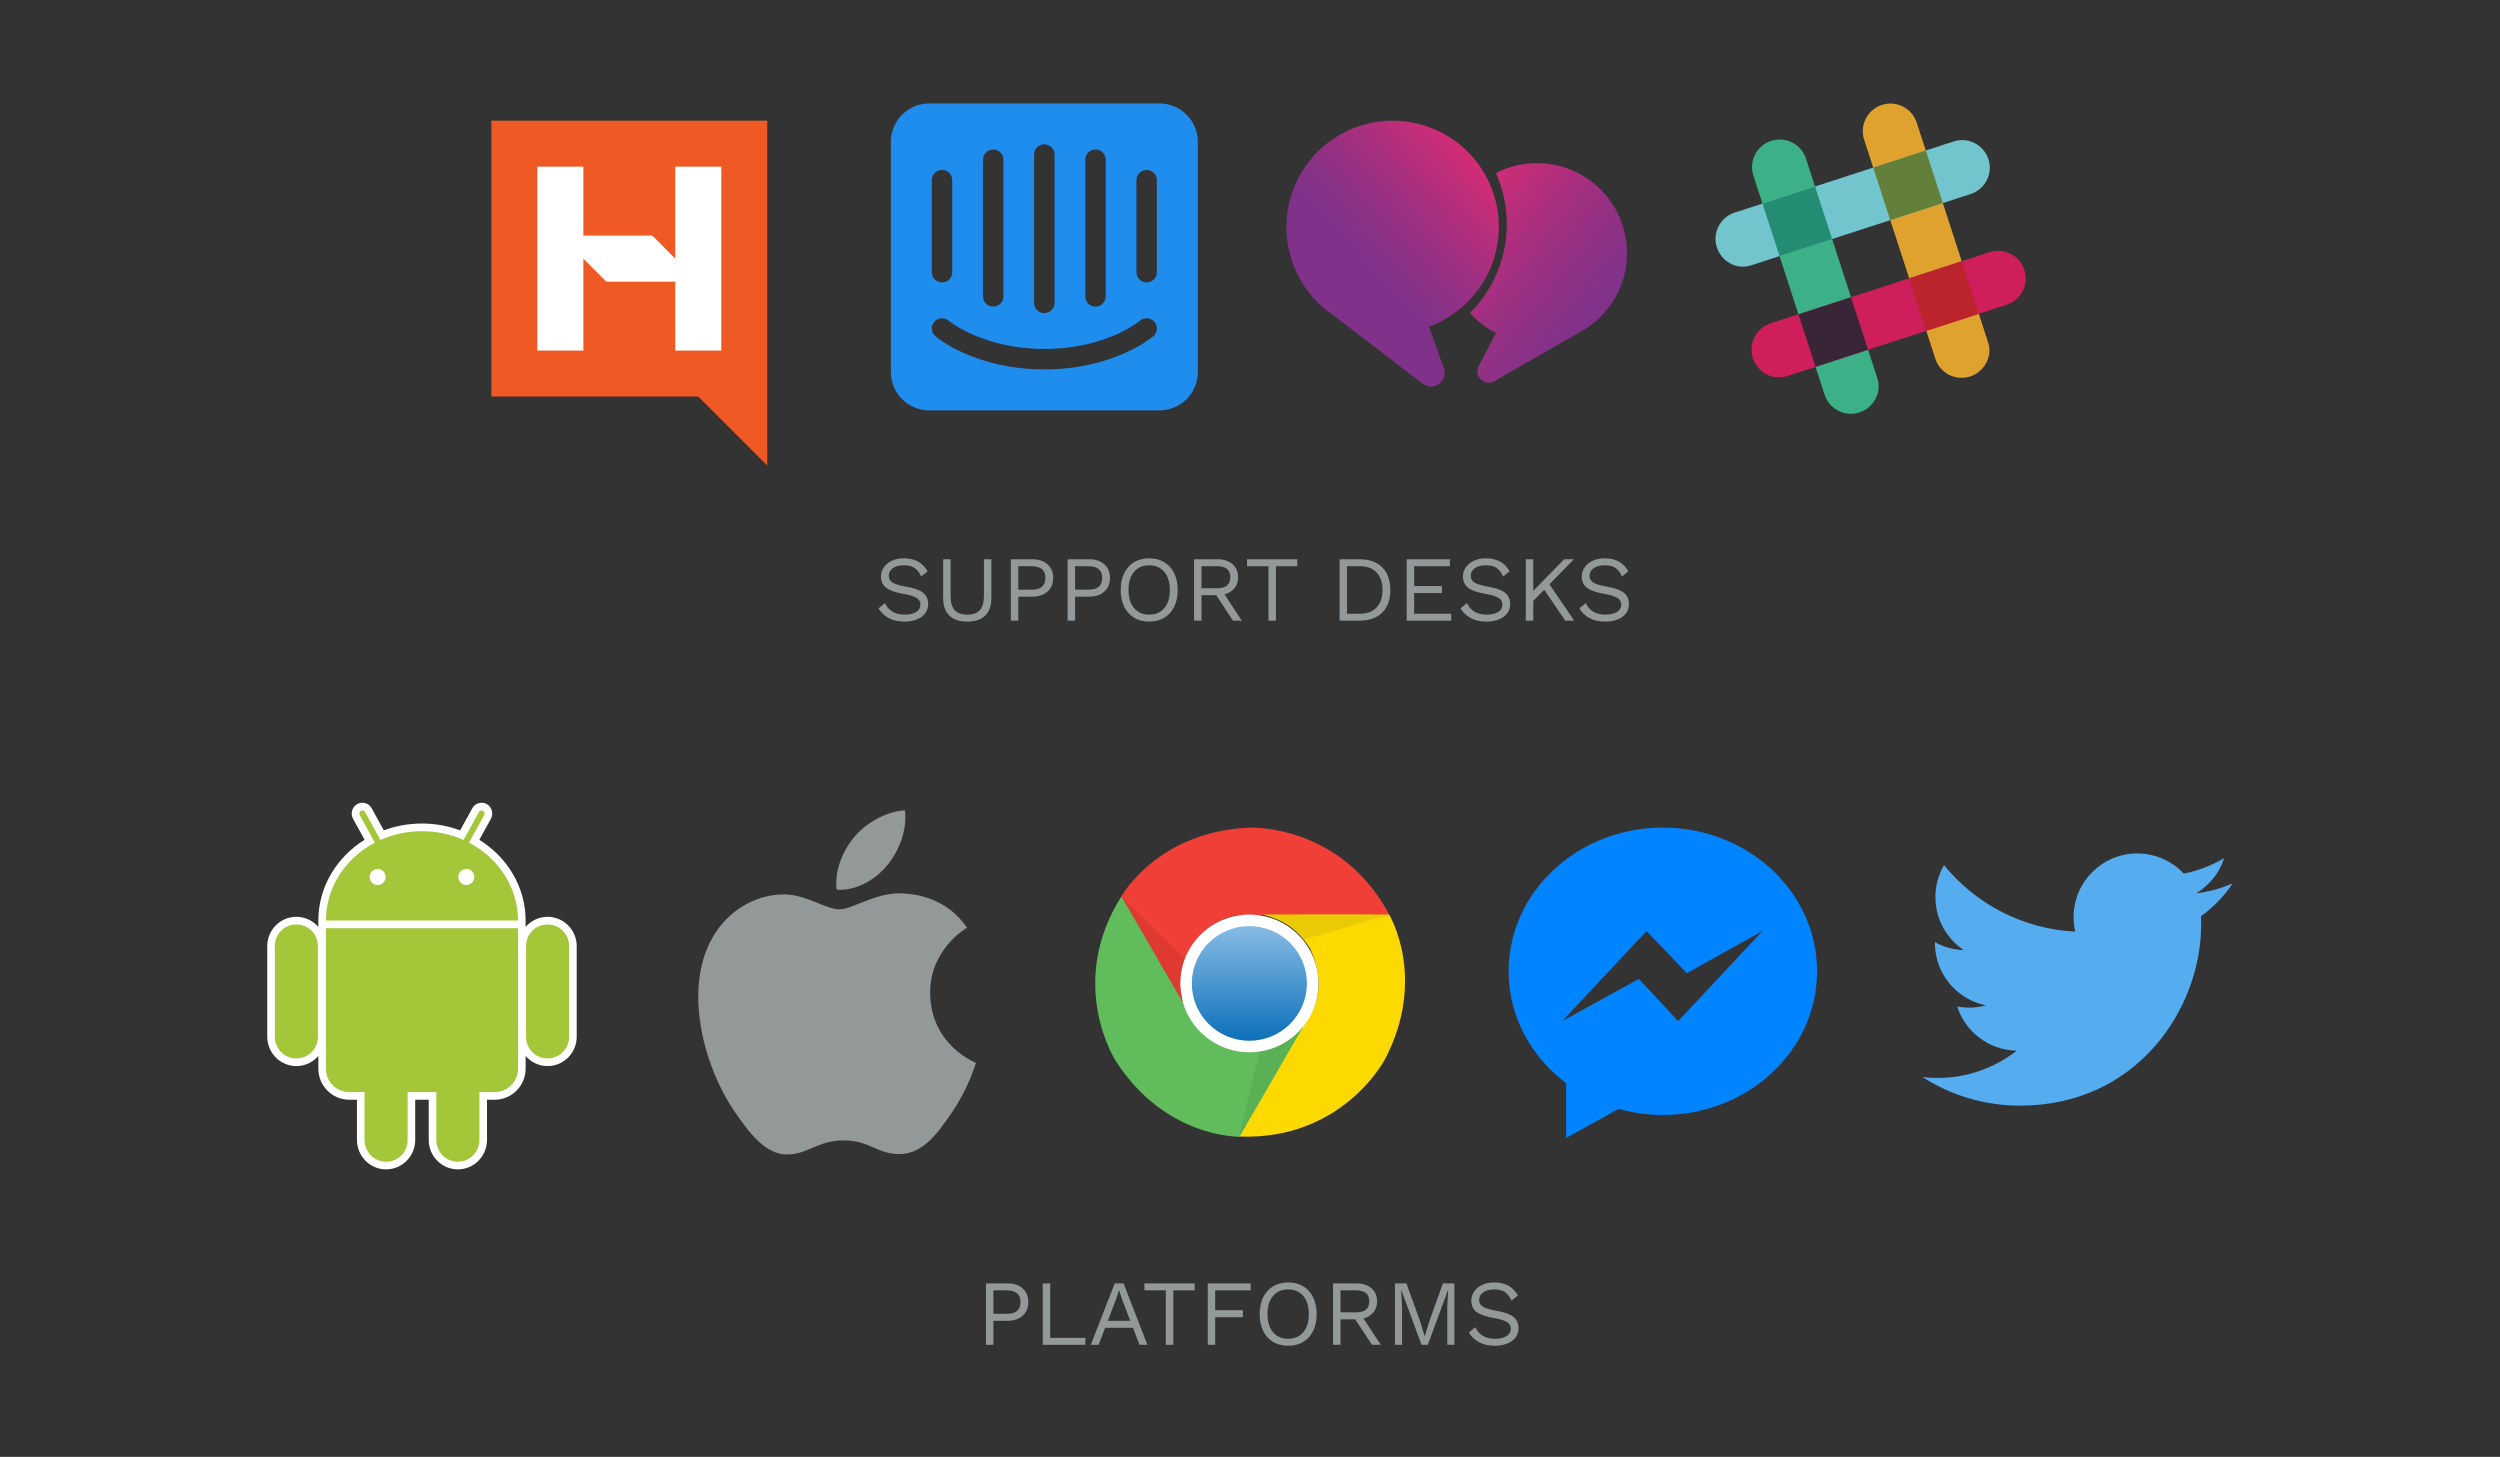 <?xml version="1.0" encoding="UTF-8"?>
<svg width="290px" height="169px" viewBox="0 0 290 169" version="1.1" xmlns="http://www.w3.org/2000/svg" xmlns:xlink="http://www.w3.org/1999/xlink">
    <rect x="0" y="0" width="290" height="169" fill="#333333" stroke="none"/>
    <!-- Generator: Sketch 43.2 (39069) - http://www.bohemiancoding.com/sketch -->
    <title>Rectangle 12</title>
    <desc>Created with Sketch.</desc>
    <defs>
        <linearGradient x1="49.998%" y1="0.706%" x2="49.998%" y2="96.99%" id="linearGradient-1">
            <stop stop-color="#86BBE5" offset="0%"></stop>
            <stop stop-color="#1072BA" offset="100%"></stop>
        </linearGradient>
        <linearGradient x1="100.572%" y1="-6.015%" x2="40.65%" y2="58.012%" id="linearGradient-2">
            <stop stop-color="#EE2A7B" offset="29.15%"></stop>
            <stop stop-color="#CB2D82" offset="48.52%"></stop>
            <stop stop-color="#A7308A" offset="72.17%"></stop>
            <stop stop-color="#913290" offset="90.07%"></stop>
            <stop stop-color="#883293" offset="100%"></stop>
        </linearGradient>
        <linearGradient x1="65.881%" y1="78.397%" x2="-13.773%" y2="-13.465%" id="linearGradient-3">
            <stop stop-color="#883293" offset="0%"></stop>
            <stop stop-color="#913290" offset="11.22%"></stop>
            <stop stop-color="#A7308A" offset="31.45%"></stop>
            <stop stop-color="#CB2D82" offset="58.18%"></stop>
            <stop stop-color="#EE2A7B" offset="80.06%"></stop>
        </linearGradient>
    </defs>
    <g id="Page-1" stroke="none" stroke-width="1" fill="none" fill-rule="evenodd">
        <g id="Desktop---Support" transform="translate(-408, -564)">
            <g id="integrations" transform="translate(0, 492)">
                <g id="Group-17-Copy" transform="translate(408, 72)">
                    <g id="Group-16" transform="translate(25, 90)">
                        <g id="Group-8">
                            <g id="Group-4" transform="translate(144, 0)">
                                <g id="Facebook-Messenger-(1)" transform="translate(6, 6)" fill-rule="nonzero" fill="#0084FF">
                                    <g id="Facebook_Messenger">
                                        <g id="Facebook_Messenger_1_">
                                            <path d="M17.889,0 C8.009,0 0,7.462 0,16.667 C0,21.912 2.601,26.59 6.667,29.645 L6.667,36 L12.758,32.636 C14.383,33.089 16.105,33.333 17.889,33.333 C27.769,33.333 35.778,25.871 35.778,16.667 C35.778,7.462 27.769,0 17.889,0 Z M19.667,22.444 L15.111,17.556 L6.222,22.444 L16,12 L20.667,16.889 L29.444,12 L19.667,22.444 Z" id="Shape"></path>
                                        </g>
                                    </g>
                                </g>
                                <rect id="Rectangle-5" fill-opacity="0" fill="#EFEFEF" x="0" y="0" width="48" height="48"></rect>
                            </g>
                            <g id="Group-5" transform="translate(96, 0)">
                                <g id="chrome" transform="translate(6, 6)" fill-rule="nonzero">
                                    <g id="Group">
                                        <path d="M17.97,0.005 C17.97,0.005 28.562,-0.469 34.178,10.136 L17.069,10.136 C17.069,10.136 13.84,10.033 11.082,13.935 C10.29,15.572 9.438,17.259 10.394,20.584 C9.017,18.26 3.085,7.971 3.085,7.971 C3.085,7.971 7.269,0.424 17.97,0.005 L17.97,0.005 Z" id="Shape" fill="#EF3F36"></path>
                                        <path d="M33.628,26.927 C33.628,26.927 28.741,36.304 16.717,35.84 C18.203,33.28 25.274,21.082 25.274,21.082 C25.274,21.082 26.983,18.349 24.967,14.018 C23.942,12.514 22.897,10.94 19.53,10.102 C22.239,10.077 34.148,10.102 34.148,10.102 C34.148,10.102 38.61,17.486 33.628,26.927 L33.628,26.927 Z" id="Shape" fill="#FCD900"></path>
                                        <path d="M2.387,27.001 C2.387,27.001 -3.323,18.098 3.095,7.956 C4.576,10.516 11.647,22.715 11.647,22.715 C11.647,22.715 13.172,25.556 17.941,25.98 C19.758,25.847 21.65,25.733 24.066,23.252 C22.734,25.6 16.757,35.86 16.757,35.86 C16.757,35.86 8.101,36.018 2.387,27.001 L2.387,27.001 Z" id="Shape" fill="#61BC5B"></path>
                                        <path d="M16.713,35.929 L19.119,25.926 C19.119,25.926 21.763,25.719 23.982,23.297 C22.605,25.709 16.713,35.929 16.713,35.929 L16.713,35.929 Z" id="Shape" fill="#5AB055"></path>
                                        <path d="M9.909,18.078 C9.909,13.668 13.499,10.092 17.926,10.092 C22.353,10.092 25.943,13.668 25.943,18.078 C25.943,22.488 22.353,26.064 17.926,26.064 C13.499,26.059 9.909,22.488 9.909,18.078 L9.909,18.078 Z" id="Shape" fill="#FFFFFF"></path>
                                        <path d="M11.251,18.078 C11.251,14.408 14.237,11.429 17.926,11.429 C21.61,11.429 24.601,14.403 24.601,18.078 C24.601,21.748 21.615,24.727 17.926,24.727 C14.242,24.727 11.251,21.748 11.251,18.078 L11.251,18.078 Z" id="Shape" fill="url(#linearGradient-1)"></path>
                                        <path d="M34.143,10.107 L24.234,13.002 C24.234,13.002 22.739,10.817 19.525,10.107 C22.313,10.092 34.143,10.107 34.143,10.107 L34.143,10.107 Z" id="Shape" fill="#EACA05"></path>
                                        <path d="M10.201,20.219 C8.809,17.817 3.085,7.971 3.085,7.971 L10.424,15.202 C10.424,15.202 9.671,16.746 9.953,18.956 L10.201,20.219 L10.201,20.219 Z" id="Shape" fill="#DF3A32"></path>
                                    </g>
                                </g>
                                <rect id="Rectangle-5" fill-opacity="0" fill="#EFEFEF" x="0" y="0" width="48" height="48"></rect>
                            </g>
                            <g id="Group-3" transform="translate(192, 0)">
                                <rect id="Rectangle-11" fill-opacity="0" fill="#EFEFEF" x="0" y="0" width="48" height="48"></rect>
                                <g id="twitter" transform="translate(6, 9)" fill-rule="nonzero" fill="#55ACEE">
                                    <path d="M36,3.463 C34.675,4.051 33.252,4.448 31.758,4.626 C33.283,3.712 34.454,2.265 35.005,0.54 C33.578,1.386 31.998,2.001 30.315,2.332 C28.968,0.897 27.049,0 24.924,0 C20.845,0 17.538,3.307 17.538,7.386 C17.538,7.965 17.604,8.528 17.73,9.069 C11.591,8.761 6.149,5.82 2.506,1.352 C1.87,2.443 1.506,3.712 1.506,5.065 C1.506,7.627 2.81,9.888 4.792,11.213 C3.581,11.174 2.442,10.842 1.447,10.289 C1.446,10.32 1.446,10.351 1.446,10.382 C1.446,13.96 3.992,16.945 7.371,17.624 C6.751,17.793 6.098,17.883 5.425,17.883 C4.949,17.883 4.486,17.837 4.035,17.75 C4.975,20.685 7.703,22.82 10.935,22.88 C8.407,24.861 5.222,26.041 1.762,26.041 C1.166,26.041 0.578,26.006 0,25.938 C3.269,28.034 7.151,29.256 11.322,29.256 C24.907,29.256 32.336,18.002 32.336,8.242 C32.336,7.922 32.329,7.603 32.315,7.287 C33.757,6.245 35.01,4.944 36,3.463" id="Shape"></path>
                                </g>
                            </g>
                            <g id="Group-6" transform="translate(48, 0)">
                                <g id="apple" transform="translate(8, 4)" fill-rule="nonzero" fill="#939898">
                                    <path d="M26.899,21.21 C26.955,27.252 32.15,29.263 32.208,29.288 C32.164,29.43 31.378,32.153 29.47,34.967 C27.822,37.399 26.111,39.822 23.415,39.872 C20.767,39.921 19.915,38.287 16.887,38.287 C13.86,38.287 12.914,39.822 10.407,39.921 C7.805,40.021 5.823,37.291 4.161,34.868 C0.764,29.911 -1.832,20.862 1.654,14.753 C3.386,11.719 6.48,9.798 9.839,9.749 C12.394,9.7 14.805,11.484 16.367,11.484 C17.928,11.484 20.858,9.339 23.939,9.654 C25.229,9.708 28.849,10.18 31.174,13.614 C30.986,13.731 26.854,16.159 26.899,21.21 M21.921,6.374 C23.303,4.687 24.232,2.338 23.979,0 C21.988,0.081 19.58,1.339 18.152,3.026 C16.872,4.519 15.751,6.91 16.054,9.201 C18.273,9.375 20.54,8.063 21.921,6.374" id="Shape"></path>
                                </g>
                                <rect id="Rectangle-5" fill-opacity="0" fill="#EFEFEF" x="0" y="0" width="48" height="48"></rect>
                            </g>
                            <g id="Group-7">
                                <g id="android-icon" transform="translate(6, 3)" fill-rule="nonzero">
                                    <g id="Group">
                                        <path d="M11.023,0.122 C10.826,0.124 10.621,0.172 10.434,0.276 C9.841,0.608 9.624,1.377 9.952,1.975 L11.291,4.414 C8.065,6.428 5.927,9.867 5.927,13.793 C5.927,13.81 5.927,13.835 5.927,13.859 C5.927,13.868 5.927,13.872 5.927,13.882 C5.927,13.895 5.927,13.914 5.927,13.917 L5.927,14.523 C5.307,13.804 4.396,13.349 3.379,13.349 C1.514,13.349 0,14.877 0,16.758 L0,27.256 C0,29.137 1.514,30.665 3.379,30.665 C4.396,30.665 5.307,30.21 5.927,29.491 L5.927,30.962 C5.927,32.945 7.535,34.567 9.501,34.567 L10.407,34.567 L10.407,39.237 C10.407,41.118 11.921,42.646 13.786,42.646 C15.651,42.646 17.165,41.118 17.165,39.237 L17.165,34.567 L18.733,34.567 L18.733,39.237 C18.733,41.118 20.247,42.646 22.112,42.646 C23.976,42.646 25.491,41.118 25.491,39.237 L25.491,34.567 L26.397,34.567 C28.363,34.567 29.971,32.945 29.971,30.962 L29.971,29.491 C30.591,30.21 31.502,30.665 32.519,30.665 C34.384,30.665 35.898,29.137 35.898,27.256 L35.898,16.758 C35.898,14.877 34.384,13.349 32.519,13.349 C31.502,13.349 30.591,13.804 29.971,14.523 L29.971,13.928 L29.971,13.917 C29.971,13.898 29.971,13.88 29.971,13.882 C29.971,13.845 29.971,13.816 29.971,13.793 C29.971,9.868 27.828,6.432 24.603,4.418 L25.946,1.974 C26.274,1.377 26.057,0.608 25.464,0.276 C25.277,0.172 25.072,0.124 24.875,0.122 C24.437,0.118 24.007,0.35 23.78,0.763 L22.376,3.322 C21.003,2.81 19.509,2.53 17.949,2.53 C16.391,2.53 14.894,2.808 13.522,3.318 L12.118,0.763 C11.891,0.35 11.461,0.118 11.023,0.122 L11.023,0.122 Z" id="Shape" fill="#FFFFFF"></path>
                                        <path d="M3.379,14.237 C1.987,14.237 0.88,15.354 0.88,16.758 L0.88,27.256 C0.88,28.66 1.987,29.777 3.379,29.777 C4.77,29.777 5.877,28.66 5.877,27.256 L5.877,16.758 C5.877,15.354 4.77,14.237 3.379,14.237 L3.379,14.237 Z M32.519,14.237 C31.128,14.237 30.021,15.354 30.021,16.758 L30.021,27.256 C30.021,28.66 31.128,29.777 32.519,29.777 C33.911,29.777 35.018,28.66 35.018,27.256 L35.018,16.758 C35.018,15.354 33.911,14.237 32.519,14.237 L32.519,14.237 Z" id="Shape" fill="#A4C639"></path>
                                        <path d="M13.786,26.218 C12.395,26.218 11.287,27.335 11.287,28.739 L11.287,39.237 C11.287,40.641 12.395,41.758 13.786,41.758 C15.177,41.758 16.285,40.641 16.285,39.237 L16.285,28.739 C16.285,27.335 15.177,26.218 13.786,26.218 L13.786,26.218 Z M22.112,26.218 C20.721,26.218 19.613,27.335 19.613,28.739 L19.613,39.237 C19.613,40.641 20.721,41.758 22.112,41.758 C23.503,41.758 24.611,40.641 24.611,39.237 L24.611,28.739 C24.611,27.335 23.503,26.218 22.112,26.218 L22.112,26.218 Z" id="Shape" fill="#A4C639"></path>
                                        <path d="M11.031,1.01 C10.972,1.01 10.917,1.026 10.863,1.056 C10.685,1.155 10.626,1.362 10.725,1.542 L12.485,4.75 C9.099,6.527 6.812,9.905 6.807,13.782 L29.091,13.782 C29.086,9.905 26.799,6.527 23.413,4.75 L25.173,1.542 C25.272,1.362 25.213,1.155 25.035,1.056 C24.981,1.026 24.926,1.01 24.867,1.01 C24.74,1.008 24.621,1.072 24.553,1.195 L22.77,4.437 C21.311,3.784 19.675,3.418 17.949,3.418 C16.223,3.418 14.586,3.784 13.128,4.437 L11.345,1.195 C11.277,1.072 11.158,1.008 11.031,1.01 L11.031,1.01 Z M6.807,14.669 L6.807,30.962 C6.807,32.467 8.008,33.679 9.501,33.679 L26.397,33.679 C27.89,33.679 29.091,32.467 29.091,30.962 L29.091,14.669 L6.807,14.669 L6.807,14.669 Z" id="Shape" fill="#A4C639"></path>
                                        <path d="M12.806,7.791 C12.298,7.791 11.877,8.216 11.877,8.729 C11.877,9.242 12.298,9.667 12.806,9.667 C13.315,9.667 13.736,9.242 13.736,8.729 C13.736,8.216 13.315,7.791 12.806,7.791 L12.806,7.791 Z M23.091,7.791 C22.583,7.791 22.162,8.216 22.162,8.729 C22.162,9.242 22.583,9.667 23.091,9.667 C23.6,9.667 24.021,9.242 24.021,8.729 C24.021,8.216 23.6,7.791 23.091,7.791 L23.091,7.791 Z" id="Shape" fill="#FFFFFF"></path>
                                    </g>
                                </g>
                                <rect id="Rectangle-5" fill-opacity="0" fill="#EFEFEF" x="0" y="0" width="48" height="48"></rect>
                            </g>
                        </g>
                        <path d="M93.626,59.461 C94.066,59.853 94.285,60.38 94.285,61.043 C94.285,61.705 94.066,62.233 93.626,62.625 C93.187,63.017 92.608,63.214 91.888,63.214 L90.235,63.214 L90.235,66 L89.371,66 L89.371,58.872 L91.888,58.872 C92.608,58.872 93.187,59.068 93.626,59.461 Z M92.984,62.063 C93.247,61.837 93.378,61.496 93.378,61.043 C93.378,60.589 93.247,60.249 92.984,60.022 C92.721,59.795 92.312,59.682 91.758,59.682 L90.235,59.682 L90.235,62.404 L91.758,62.404 C92.312,62.404 92.721,62.29 92.984,62.063 Z M100.906,65.19 L100.906,66 L95.959,66 L95.959,58.872 L96.823,58.872 L96.823,65.19 L100.906,65.19 Z M106.424,64.024 L103.195,64.024 L102.439,66 L101.532,66 L104.308,58.872 L105.334,58.872 L108.098,66 L107.18,66 L106.424,64.024 Z M106.111,63.214 L105.15,60.686 L104.815,59.693 L104.794,59.693 L104.48,60.654 L103.508,63.214 L106.111,63.214 Z M113.585,59.682 L111.101,59.682 L111.101,66 L110.237,66 L110.237,59.682 L107.753,59.682 L107.753,58.872 L113.585,58.872 L113.585,59.682 Z M115.961,59.682 L115.961,61.982 L119.179,61.982 L119.179,62.792 L115.961,62.792 L115.961,66 L115.097,66 L115.097,58.872 L120.086,58.872 L120.086,59.682 L115.961,59.682 Z M126.178,59.212 C126.674,59.511 127.058,59.936 127.328,60.487 C127.598,61.037 127.733,61.687 127.733,62.436 C127.733,63.185 127.598,63.835 127.328,64.385 C127.058,64.936 126.674,65.361 126.178,65.66 C125.681,65.959 125.098,66.108 124.428,66.108 C123.758,66.108 123.175,65.959 122.678,65.66 C122.182,65.361 121.798,64.936 121.528,64.385 C121.258,63.835 121.123,63.185 121.123,62.436 C121.123,61.687 121.258,61.037 121.528,60.487 C121.798,59.936 122.182,59.511 122.678,59.212 C123.175,58.913 123.758,58.764 124.428,58.764 C125.098,58.764 125.681,58.913 126.178,59.212 Z M122.673,60.335 C122.245,60.843 122.03,61.543 122.03,62.436 C122.03,63.329 122.245,64.029 122.673,64.537 C123.101,65.044 123.686,65.298 124.428,65.298 C125.17,65.298 125.755,65.044 126.183,64.537 C126.611,64.029 126.826,63.329 126.826,62.436 C126.826,61.543 126.611,60.843 126.183,60.335 C125.755,59.828 125.17,59.574 124.428,59.574 C123.686,59.574 123.101,59.828 122.673,60.335 Z M132.204,63.041 L130.498,63.041 L130.498,66 L129.634,66 L129.634,58.872 L132.334,58.872 C133.061,58.872 133.644,59.059 134.083,59.434 C134.522,59.808 134.742,60.316 134.742,60.956 C134.742,61.46 134.602,61.885 134.321,62.231 C134.04,62.576 133.655,62.814 133.165,62.944 L135.174,66 L134.148,66 L132.204,63.041 Z M130.498,62.231 L132.323,62.231 C133.331,62.231 133.835,61.806 133.835,60.956 C133.835,60.107 133.331,59.682 132.323,59.682 L130.498,59.682 L130.498,62.231 Z M143.706,66 L142.885,66 L142.885,61.518 L142.982,59.639 L142.972,59.639 L140.628,66 L139.894,66 L137.55,59.639 L137.539,59.639 L137.636,61.518 L137.636,66 L136.816,66 L136.816,58.872 L138.144,58.872 L139.71,63.203 L140.25,64.985 L140.272,64.985 L140.822,63.214 L142.378,58.872 L143.706,58.872 L143.706,66 Z M151.082,60.276 L150.337,60.881 C150.121,60.406 149.864,60.069 149.565,59.871 C149.266,59.673 148.858,59.574 148.339,59.574 C147.792,59.574 147.362,59.687 147.049,59.914 C146.735,60.141 146.579,60.431 146.579,60.784 C146.579,61.014 146.64,61.205 146.762,61.356 C146.885,61.507 147.088,61.639 147.373,61.75 C147.657,61.862 148.051,61.961 148.555,62.047 C149.498,62.206 150.166,62.443 150.559,62.76 C150.951,63.077 151.147,63.516 151.147,64.078 C151.147,64.481 151.034,64.835 150.807,65.141 C150.58,65.447 150.258,65.685 149.84,65.854 C149.423,66.023 148.94,66.108 148.393,66.108 C147.673,66.108 147.059,65.968 146.552,65.687 C146.044,65.406 145.657,65.032 145.391,64.564 L146.136,63.959 C146.33,64.384 146.617,64.713 146.995,64.947 C147.373,65.181 147.846,65.298 148.415,65.298 C148.976,65.298 149.423,65.195 149.754,64.99 C150.085,64.785 150.251,64.495 150.251,64.121 C150.251,63.804 150.107,63.552 149.819,63.365 C149.531,63.178 149.02,63.019 148.285,62.89 C147.335,62.724 146.662,62.486 146.266,62.177 C145.87,61.867 145.672,61.435 145.672,60.881 C145.672,60.499 145.78,60.146 145.996,59.822 C146.212,59.498 146.521,59.241 146.924,59.05 C147.328,58.859 147.796,58.764 148.328,58.764 C149.603,58.764 150.521,59.268 151.082,60.276 Z" id="PLATFORMS-Copy" fill="#939898"></path>
                    </g>
                    <g id="Group-15" transform="translate(49, 6)">
                        <path d="M58.603,60.276 L57.858,60.881 C57.642,60.406 57.384,60.069 57.085,59.871 C56.787,59.673 56.378,59.574 55.86,59.574 C55.312,59.574 54.882,59.687 54.569,59.914 C54.256,60.141 54.099,60.431 54.099,60.784 C54.099,61.014 54.16,61.205 54.283,61.356 C54.405,61.507 54.609,61.639 54.893,61.75 C55.177,61.862 55.572,61.961 56.076,62.047 C57.019,62.206 57.687,62.443 58.079,62.76 C58.471,63.077 58.668,63.516 58.668,64.078 C58.668,64.481 58.554,64.835 58.327,65.141 C58.101,65.447 57.778,65.685 57.361,65.854 C56.943,66.023 56.461,66.108 55.914,66.108 C55.194,66.108 54.58,65.968 54.072,65.687 C53.565,65.406 53.178,65.032 52.911,64.564 L53.656,63.959 C53.851,64.384 54.137,64.713 54.515,64.947 C54.893,65.181 55.366,65.298 55.935,65.298 C56.497,65.298 56.943,65.195 57.274,64.99 C57.606,64.785 57.771,64.495 57.771,64.121 C57.771,63.804 57.627,63.552 57.339,63.365 C57.051,63.178 56.54,63.019 55.806,62.89 C54.855,62.724 54.182,62.486 53.786,62.177 C53.39,61.867 53.192,61.435 53.192,60.881 C53.192,60.499 53.3,60.146 53.516,59.822 C53.732,59.498 54.042,59.241 54.445,59.05 C54.848,58.859 55.316,58.764 55.849,58.764 C57.123,58.764 58.041,59.268 58.603,60.276 Z M66.001,63.343 C66.001,64.258 65.761,64.947 65.283,65.411 C64.804,65.876 64.111,66.108 63.204,66.108 C62.296,66.108 61.603,65.874 61.125,65.406 C60.646,64.938 60.406,64.25 60.406,63.343 L60.406,58.872 L61.27,58.872 L61.27,63.127 C61.27,63.876 61.427,64.425 61.74,64.774 C62.053,65.123 62.541,65.298 63.204,65.298 C63.866,65.298 64.354,65.123 64.667,64.774 C64.98,64.425 65.137,63.876 65.137,63.127 L65.137,58.872 L66.001,58.872 L66.001,63.343 Z M72.513,59.461 C72.952,59.853 73.172,60.38 73.172,61.043 C73.172,61.705 72.952,62.233 72.513,62.625 C72.074,63.017 71.494,63.214 70.774,63.214 L69.122,63.214 L69.122,66 L68.258,66 L68.258,58.872 L70.774,58.872 C71.494,58.872 72.074,59.068 72.513,59.461 Z M71.871,62.063 C72.133,61.837 72.265,61.496 72.265,61.043 C72.265,60.589 72.133,60.249 71.871,60.022 C71.608,59.795 71.199,59.682 70.645,59.682 L69.122,59.682 L69.122,62.404 L70.645,62.404 C71.199,62.404 71.608,62.29 71.871,62.063 Z M79.101,59.461 C79.54,59.853 79.76,60.38 79.76,61.043 C79.76,61.705 79.54,62.233 79.101,62.625 C78.662,63.017 78.082,63.214 77.362,63.214 L75.71,63.214 L75.71,66 L74.846,66 L74.846,58.872 L77.362,58.872 C78.082,58.872 78.662,59.068 79.101,59.461 Z M78.459,62.063 C78.721,61.837 78.853,61.496 78.853,61.043 C78.853,60.589 78.721,60.249 78.459,60.022 C78.196,59.795 77.787,59.682 77.233,59.682 L75.71,59.682 L75.71,62.404 L77.233,62.404 C77.787,62.404 78.196,62.29 78.459,62.063 Z M86.056,59.212 C86.553,59.511 86.937,59.936 87.207,60.487 C87.477,61.037 87.612,61.687 87.612,62.436 C87.612,63.185 87.477,63.835 87.207,64.385 C86.937,64.936 86.553,65.361 86.056,65.66 C85.56,65.959 84.976,66.108 84.307,66.108 C83.637,66.108 83.054,65.959 82.557,65.66 C82.06,65.361 81.677,64.936 81.407,64.385 C81.137,63.835 81.002,63.185 81.002,62.436 C81.002,61.687 81.137,61.037 81.407,60.487 C81.677,59.936 82.06,59.511 82.557,59.212 C83.054,58.913 83.637,58.764 84.307,58.764 C84.976,58.764 85.56,58.913 86.056,59.212 Z M82.552,60.335 C82.123,60.843 81.909,61.543 81.909,62.436 C81.909,63.329 82.123,64.029 82.552,64.537 C82.98,65.044 83.565,65.298 84.307,65.298 C85.048,65.298 85.633,65.044 86.062,64.537 C86.49,64.029 86.704,63.329 86.704,62.436 C86.704,61.543 86.49,60.843 86.062,60.335 C85.633,59.828 85.048,59.574 84.307,59.574 C83.565,59.574 82.98,59.828 82.552,60.335 Z M92.083,63.041 L90.376,63.041 L90.376,66 L89.512,66 L89.512,58.872 L92.212,58.872 C92.94,58.872 93.523,59.059 93.962,59.434 C94.401,59.808 94.621,60.316 94.621,60.956 C94.621,61.46 94.48,61.885 94.2,62.231 C93.919,62.576 93.534,62.814 93.044,62.944 L95.053,66 L94.027,66 L92.083,63.041 Z M90.376,62.231 L92.202,62.231 C93.21,62.231 93.714,61.806 93.714,60.956 C93.714,60.107 93.21,59.682 92.202,59.682 L90.376,59.682 L90.376,62.231 Z M101.49,59.682 L99.006,59.682 L99.006,66 L98.142,66 L98.142,59.682 L95.658,59.682 L95.658,58.872 L101.49,58.872 L101.49,59.682 Z M111.328,59.801 C111.962,60.42 112.279,61.298 112.279,62.436 C112.279,63.574 111.962,64.452 111.328,65.071 C110.695,65.69 109.816,66 108.693,66 L106.393,66 L106.393,58.872 L108.693,58.872 C109.816,58.872 110.695,59.182 111.328,59.801 Z M110.686,64.461 C111.143,63.975 111.372,63.3 111.372,62.436 C111.372,61.572 111.143,60.897 110.686,60.411 C110.229,59.925 109.593,59.682 108.78,59.682 L107.257,59.682 L107.257,65.19 L108.78,65.19 C109.593,65.19 110.229,64.947 110.686,64.461 Z M119.342,65.19 L119.342,66 L114.18,66 L114.18,58.872 L119.18,58.872 L119.18,59.682 L115.044,59.682 L115.044,61.982 L118.262,61.982 L118.262,62.792 L115.044,62.792 L115.044,65.19 L119.342,65.19 Z M126.114,60.276 L125.368,60.881 C125.152,60.406 124.895,60.069 124.596,59.871 C124.297,59.673 123.889,59.574 123.37,59.574 C122.823,59.574 122.393,59.687 122.08,59.914 C121.767,60.141 121.61,60.431 121.61,60.784 C121.61,61.014 121.671,61.205 121.794,61.356 C121.916,61.507 122.119,61.639 122.404,61.75 C122.688,61.862 123.082,61.961 123.586,62.047 C124.53,62.206 125.197,62.443 125.59,62.76 C125.982,63.077 126.178,63.516 126.178,64.078 C126.178,64.481 126.065,64.835 125.838,65.141 C125.611,65.447 125.289,65.685 124.872,65.854 C124.454,66.023 123.972,66.108 123.424,66.108 C122.704,66.108 122.091,65.968 121.583,65.687 C121.075,65.406 120.688,65.032 120.422,64.564 L121.167,63.959 C121.362,64.384 121.648,64.713 122.026,64.947 C122.404,65.181 122.877,65.298 123.446,65.298 C124.008,65.298 124.454,65.195 124.785,64.99 C125.116,64.785 125.282,64.495 125.282,64.121 C125.282,63.804 125.138,63.552 124.85,63.365 C124.562,63.178 124.051,63.019 123.316,62.89 C122.366,62.724 121.693,62.486 121.297,62.177 C120.901,61.867 120.703,61.435 120.703,60.881 C120.703,60.499 120.811,60.146 121.027,59.822 C121.243,59.498 121.552,59.241 121.956,59.05 C122.359,58.859 122.827,58.764 123.36,58.764 C124.634,58.764 125.552,59.268 126.114,60.276 Z M130.131,62.414 L128.857,63.71 L128.857,66 L127.993,66 L127.993,58.872 L128.857,58.872 L128.857,62.544 L132.442,58.872 L133.576,58.872 L130.736,61.777 L133.609,66 L132.572,66 L130.131,62.414 Z M139.894,60.276 L139.149,60.881 C138.933,60.406 138.676,60.069 138.377,59.871 C138.078,59.673 137.67,59.574 137.151,59.574 C136.604,59.574 136.174,59.687 135.861,59.914 C135.547,60.141 135.391,60.431 135.391,60.784 C135.391,61.014 135.452,61.205 135.574,61.356 C135.697,61.507 135.9,61.639 136.185,61.75 C136.469,61.862 136.863,61.961 137.367,62.047 C138.31,62.206 138.978,62.443 139.371,62.76 C139.763,63.077 139.959,63.516 139.959,64.078 C139.959,64.481 139.846,64.835 139.619,65.141 C139.392,65.447 139.07,65.685 138.652,65.854 C138.235,66.023 137.752,66.108 137.205,66.108 C136.485,66.108 135.871,65.968 135.364,65.687 C134.856,65.406 134.469,65.032 134.203,64.564 L134.948,63.959 C135.142,64.384 135.429,64.713 135.807,64.947 C136.185,65.181 136.658,65.298 137.227,65.298 C137.788,65.298 138.235,65.195 138.566,64.99 C138.897,64.785 139.063,64.495 139.063,64.121 C139.063,63.804 138.919,63.552 138.631,63.365 C138.343,63.178 137.832,63.019 137.097,62.89 C136.147,62.724 135.474,62.486 135.078,62.177 C134.682,61.867 134.484,61.435 134.484,60.881 C134.484,60.499 134.592,60.146 134.808,59.822 C135.024,59.498 135.333,59.241 135.736,59.05 C136.14,58.859 136.608,58.764 137.14,58.764 C138.415,58.764 139.333,59.268 139.894,60.276 Z" id="SUPPORT-DESKS-Copy" fill="#939898"></path>
                        <g id="Group-14">
                            <g id="Group-9" transform="translate(144, 0)">
                                <rect id="Rectangle-13" fill-opacity="0" fill="#EFEFEF" x="0" y="0" width="48" height="48"></rect>
                                <g id="slack" transform="translate(6, 6)" fill-rule="nonzero">
                                    <g id="Group">
                                        <path d="M23.339,2.227 C22.792,0.543 20.983,-0.378 19.299,0.169 C17.615,0.716 16.694,2.525 17.241,4.208 L25.53,29.713 C26.1,31.286 27.799,32.17 29.43,31.701 C31.132,31.211 32.169,29.404 31.626,27.733 C31.605,27.669 23.339,2.227 23.339,2.227" id="Shape" fill="#DFA22F"></path>
                                        <path d="M10.494,6.401 C9.947,4.717 8.138,3.795 6.455,4.342 C4.771,4.89 3.849,6.698 4.396,8.382 L12.686,33.887 C13.255,35.46 14.954,36.344 16.586,35.874 C18.287,35.384 19.324,33.577 18.781,31.906 C18.761,31.843 10.494,6.401 10.494,6.401" id="Shape" fill="#3CB187"></path>
                                        <path d="M33.773,23.35 C35.457,22.803 36.378,20.994 35.831,19.31 C35.284,17.627 33.475,16.705 31.792,17.252 L6.287,25.542 C4.714,26.111 3.83,27.81 4.299,29.442 C4.789,31.143 6.596,32.18 8.267,31.637 C8.331,31.617 33.773,23.35 33.773,23.35" id="Shape" fill="#CE1E5B"></path>
                                        <path d="M11.603,30.554 C13.263,30.014 15.402,29.319 17.698,28.573 C17.159,26.913 16.464,24.773 15.718,22.477 L9.621,24.458 L11.603,30.554" id="Shape" fill="#392538"></path>
                                        <path d="M24.447,26.38 C26.752,25.631 28.894,24.935 30.543,24.399 C30.004,22.739 29.308,20.599 28.562,18.302 L22.466,20.283 L24.447,26.38" id="Shape" fill="#BB242A"></path>
                                        <path d="M29.599,10.506 C31.283,9.958 32.205,8.15 31.658,6.466 C31.11,4.782 29.302,3.861 27.618,4.408 L2.113,12.697 C0.54,13.266 -0.344,14.966 0.126,16.597 C0.616,18.298 2.423,19.336 4.094,18.793 C4.157,18.772 29.599,10.506 29.599,10.506" id="Shape" fill="#72C5CD"></path>
                                        <path d="M7.428,17.709 C9.088,17.17 11.228,16.474 13.525,15.728 C12.776,13.424 12.08,11.282 11.544,9.632 L5.447,11.614 L7.428,17.709" id="Shape" fill="#248C73"></path>
                                        <path d="M20.272,13.536 C22.578,12.787 24.72,12.091 26.369,11.555 C25.62,9.25 24.924,7.107 24.388,5.457 L18.291,7.439 L20.272,13.536" id="Shape" fill="#62803A"></path>
                                    </g>
                                </g>
                            </g>
                            <g id="Group-11" transform="translate(48, 0)">
                                <rect id="Rectangle-13-Copy-2" fill-opacity="0" fill="#EFEFEF" x="0" y="0" width="48" height="48"></rect>
                                <g id="intercom" transform="translate(6, 6)" fill-rule="nonzero" fill="#1F8DED">
                                    <path d="M31.496,1.98989011e-05 L4.792,0 C2.334,-1.81978022e-06 0.342,1.993 0.342,4.451 L0.342,31.154 C0.342,33.612 2.334,35.604 4.792,35.604 L31.496,35.604 C33.954,35.604 35.946,33.612 35.946,31.154 L35.946,4.451 C35.946,1.993 33.954,2.17582418e-05 31.496,1.98989011e-05 Z M22.891,6.527 C22.891,5.872 23.423,5.341 24.078,5.341 C24.733,5.341 25.265,5.872 25.265,6.527 L25.265,22.383 C25.265,23.038 24.733,23.569 24.078,23.569 C23.423,23.569 22.891,23.038 22.891,22.383 L22.891,6.527 Z M16.957,5.927 C16.957,5.271 17.488,4.74 18.144,4.74 C18.799,4.74 19.331,5.271 19.331,5.927 L19.331,23.136 C19.331,23.791 18.799,24.322 18.144,24.322 C17.488,24.322 16.957,23.791 16.957,23.136 L16.957,5.927 Z M11.023,6.527 C11.023,5.872 11.554,5.341 12.21,5.341 C12.865,5.341 13.397,5.872 13.397,6.527 L13.397,22.383 C13.397,23.038 12.865,23.569 12.21,23.569 C11.554,23.569 11.023,23.038 11.023,22.383 L11.023,6.527 Z M5.089,8.901 C5.089,8.246 5.62,7.714 6.276,7.714 C6.931,7.714 7.463,8.246 7.463,8.901 L7.463,19.575 C7.463,20.231 6.931,20.762 6.276,20.762 C5.62,20.762 5.089,20.231 5.089,19.575 L5.089,8.901 Z M30.784,27.004 C30.601,27.161 26.205,30.85 18.144,30.85 C10.083,30.85 5.687,27.161 5.503,27.004 C5.006,26.577 4.948,25.828 5.375,25.33 C5.8,24.834 6.547,24.775 7.045,25.199 C7.115,25.257 11.041,28.476 18.144,28.476 C25.336,28.476 29.201,25.234 29.24,25.202 C29.736,24.775 30.487,24.832 30.913,25.33 C31.34,25.828 31.282,26.577 30.784,27.004 Z M31.199,19.575 C31.199,20.231 30.667,20.762 30.012,20.762 C29.357,20.762 28.825,20.231 28.825,19.575 L28.825,8.901 C28.825,8.246 29.357,7.714 30.012,7.714 C30.667,7.714 31.199,8.246 31.199,8.901 L31.199,19.575 Z" id="Shape"></path>
                                </g>
                            </g>
                            <g id="Group-10" transform="translate(96, 0)">
                                <rect id="Rectangle-13-Copy" fill-opacity="0" fill="#EFEFEF" x="0" y="0" width="48" height="48"></rect>
                                <g id="smooch" opacity="0.9" transform="translate(4, 8)" fill-rule="nonzero">
                                    <g id="Group">
                                        <path d="M1.388,7.107 C4.264,0.959 11.57,-1.719 17.752,1.157 C23.934,4.033 26.579,11.372 23.702,17.521 C22.248,20.595 19.702,22.81 16.76,23.901 L18.512,28.76 C18.777,29.554 18.347,30.446 17.554,30.744 C17.058,30.909 16.529,30.843 16.132,30.579 L16.132,30.579 L5.19,22.215 C5.157,22.215 5.157,22.182 5.124,22.182 L4.893,22.017 L4.893,22.017 C0.529,18.545 -1.091,12.397 1.388,7.107 Z" id="Shape" fill="url(#linearGradient-2)"></path>
                                        <path d="M39.24,12.198 C37.488,6.711 31.636,3.669 26.116,5.421 C25.554,5.587 25.025,5.818 24.529,6.083 C26.182,9.785 26.281,14.182 24.43,18.149 C23.702,19.702 22.711,21.124 21.521,22.314 C22.38,23.273 23.405,24.066 24.529,24.628 L22.512,28.496 L22.512,28.496 C22.215,29.157 22.446,29.917 23.107,30.248 C23.504,30.446 23.934,30.446 24.298,30.248 L24.298,30.248 L34.38,24.463 C34.413,24.463 34.413,24.43 34.446,24.43 L34.678,24.298 L34.678,24.298 C38.744,21.884 40.727,16.893 39.24,12.198 Z" id="Shape" fill="url(#linearGradient-3)"></path>
                                    </g>
                                </g>
                            </g>
                            <g id="Group-12">
                                <rect id="Rectangle-13-Copy-3" fill-opacity="0" fill="#EFEFEF" x="0" y="0" width="48" height="48"></rect>
                                <g id="hotline" transform="translate(8, 8)" fill-rule="nonzero">
                                    <polygon id="Shape" fill="#EF5A24" points="0 0 0 32 24 32 32 40 32 32 32 0"></polygon>
                                    <polygon id="Shape" fill="#FFFFFF" points="21.33 5.33 21.33 13.33 21.33 16 18.67 13.33 10.67 13.33 10.67 5.33 5.33 5.33 5.33 13.33 5.33 18.67 5.33 26.67 10.67 26.67 10.67 18.67 10.67 16 13.33 18.67 21.33 18.67 21.33 26.67 26.67 26.67 26.67 18.67 26.67 13.33 26.67 5.33"></polygon>
                                </g>
                            </g>
                        </g>
                    </g>
                    <rect id="Rectangle-12" fill-opacity="0" fill="#EFEFEF" x="0" y="0" width="290" height="168"></rect>
                </g>
            </g>
        </g>
    </g>
</svg>